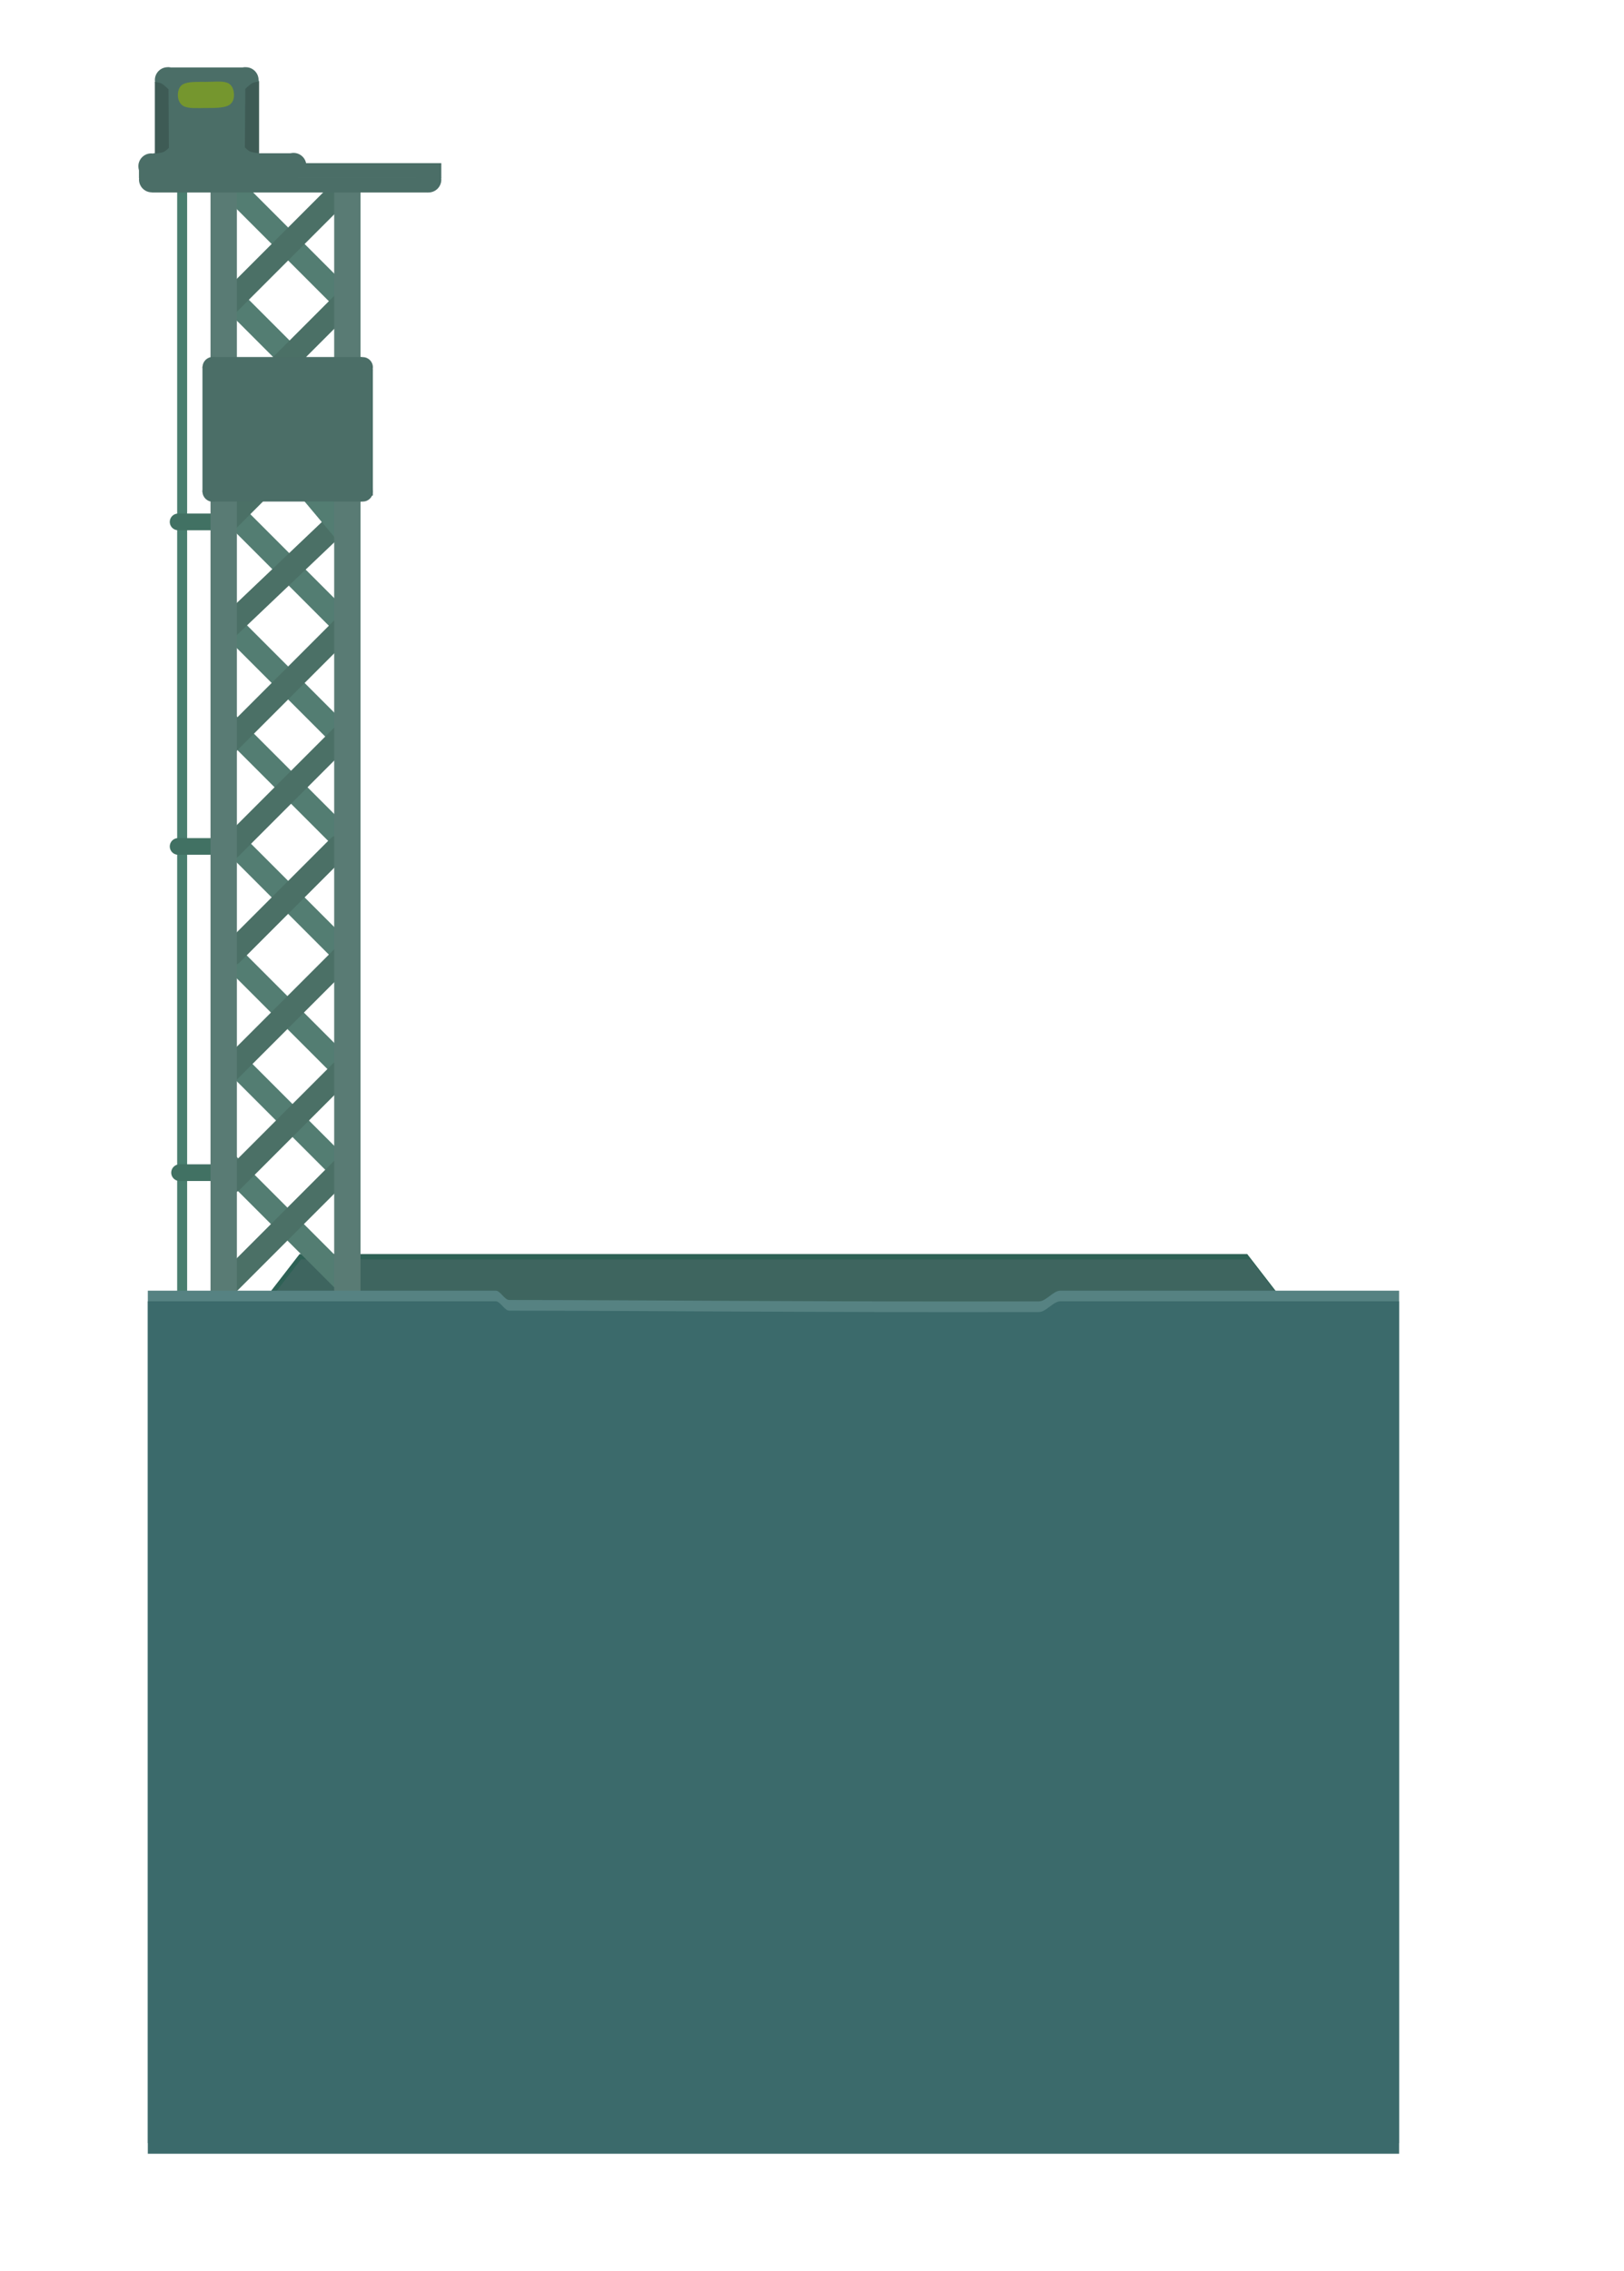 <svg version="1.1" xmlns="http://www.w3.org/2000/svg" xmlns:xlink="http://www.w3.org/1999/xlink" width="244" height="341" viewBox="0,0,244,341"><g transform="translate(-124.5,-128.25)"><g data-paper-data="{&quot;isPaintingLayer&quot;:true}" fill-rule="nonzero" stroke-linejoin="miter" stroke-miterlimit="10" stroke-dasharray="" stroke-dashoffset="0" style="mix-blend-mode: normal"><path d="M124.5,469.25v-341h244v341z" fill="none" stroke="none" stroke-width="NaN" stroke-linecap="butt"/><path d="M157.276,332.362l12.231,-15.8h142.388l12.048,15.6z" fill="#2e6155" stroke="#00172e" stroke-width="0" stroke-linecap="butt"/><path d="M157.476,333.162l12.25,-15.8h142.616l12.067,15.6z" fill="#3e655f" stroke="#00172e" stroke-width="0" stroke-linecap="butt"/><path d="M158.22,302.596l18.492,18.492" fill="none" stroke="#537d72" stroke-width="3.5" stroke-linecap="round"/><path d="M158.002,286.063l18.329,18.329" fill="none" stroke="#537d72" stroke-width="3.5" stroke-linecap="round"/><path d="M158.394,271.008l18.1,18.1" fill="none" stroke="#537d72" stroke-width="3.5" stroke-linecap="round"/><path d="M175.95,271.16l-17.948,-17.948" fill="none" stroke="#537d72" stroke-width="3.5" stroke-linecap="round"/><path d="M176.277,254.518l-18.176,-18.176" fill="none" stroke="#537d72" stroke-width="3.5" stroke-linecap="round"/><path d="M158.128,221.14l18.149,18.149" fill="none" stroke="#537d72" stroke-width="3.5" stroke-linecap="round"/><path d="M158.002,203.828l18.016,18.016" fill="none" stroke="#537d72" stroke-width="3.5" stroke-linecap="round"/><path d="M170.512,184.358l-12.509,-12.509" fill="none" stroke="#537d72" stroke-width="3.5" stroke-linecap="round"/><path d="M175.08,172.175l-15.555,-15.555" fill="none" stroke="#537d72" stroke-width="3.5" stroke-linecap="round"/><path d="M147.87,153.814v-13.477h15.533v13.477z" fill="#4b6e67" stroke="none" stroke-width="0" stroke-linecap="butt"/><path d="M151.868,154.232v172.996" fill="none" stroke="#497e6f" stroke-width="1.5" stroke-linecap="round"/><path d="M151.258,206.619h5.178" fill="none" stroke="#417163" stroke-width="2.5" stroke-linecap="round"/><path d="M156.741,255.35h-5.482" fill="none" stroke="#417163" stroke-width="2.5" stroke-linecap="round"/><path d="M186.952,155.227c0,-1.064 0.862,-1.926 1.926,-1.926c1.064,0 1.926,0.862 1.926,1.926c0,1.064 -0.862,1.926 -1.926,1.926c-1.064,0 -1.926,-0.862 -1.926,-1.926z" fill="#4b6e67" stroke="none" stroke-width="0" stroke-linecap="butt"/><path d="M145.377,154.989v-2.239h45.427v2.239z" fill="#4b6e67" stroke="none" stroke-width="0" stroke-linecap="butt"/><path d="M145.384,155.209c0,-1.064 0.862,-1.926 1.926,-1.926c1.064,0 1.926,0.862 1.926,1.926c0,1.064 -0.862,1.926 -1.926,1.926c-1.064,0 -1.926,-0.862 -1.926,-1.926z" fill="#4b6e67" stroke="none" stroke-width="0" stroke-linecap="butt"/><path d="M147.532,155.89v-4.627h20.617v4.627z" fill="#4b6e67" stroke="none" stroke-width="0" stroke-linecap="butt"/><path d="M145.291,153.212c0,-1.064 0.862,-1.926 1.926,-1.926c1.064,0 1.926,0.862 1.926,1.926c0,1.064 -0.862,1.926 -1.926,1.926c-1.064,0 -1.926,-0.862 -1.926,-1.926z" fill="#4b6e67" stroke="none" stroke-width="0" stroke-linecap="butt"/><path d="M166.675,153.136c0,-1.064 0.862,-1.926 1.926,-1.926c1.064,0 1.926,0.862 1.926,1.926c0,1.064 -0.862,1.926 -1.926,1.926c-1.064,0 -1.926,-0.862 -1.926,-1.926z" fill="#4b6e67" stroke="none" stroke-width="0" stroke-linecap="butt"/><path d="M149.699,155.832v-17.454h11.644v17.454z" fill="#4b6e67" stroke="none" stroke-width="0" stroke-linecap="butt"/><path d="M159.5,140.268c0,-1.064 0.862,-1.926 1.926,-1.926c1.064,0 1.926,0.862 1.926,1.926c0,1.064 -0.862,1.926 -1.926,1.926c-1.064,0 -1.926,-0.862 -1.926,-1.926z" fill="#4b6e67" stroke="none" stroke-width="0" stroke-linecap="butt"/><path d="M147.768,140.268c0,-1.064 0.862,-1.926 1.926,-1.926c1.064,0 1.926,0.862 1.926,1.926c0,1.064 -0.862,1.926 -1.926,1.926c-1.064,0 -1.926,-0.862 -1.926,-1.926z" fill="#4b6e67" stroke="none" stroke-width="0" stroke-linecap="butt"/><path d="M162.07,151c-0.293,-0.122 -0.774,-0.615 -0.774,-0.615l0.059,-8.786c0,0 0.677,-0.665 1.037,-0.861c0.317,-0.172 1.013,-0.252 1.013,-0.252v10.777c0,0 -0.95,-0.103 -1.335,-0.263z" data-paper-data="{&quot;index&quot;:null}" fill="#3e5b55" stroke="none" stroke-width="0" stroke-linecap="butt"/><path d="M147.766,151.322v-10.777c0,0 0.695,0.08 1.013,0.252c0.36,0.196 1.037,0.861 1.037,0.861l0.059,8.786c0,0 -0.481,0.493 -0.774,0.615c-0.385,0.16 -1.335,0.263 -1.335,0.263z" fill="#3e5b55" stroke="none" stroke-width="0" stroke-linecap="butt"/><path d="M151.222,142.536c0,-0.508 0.135,-1.322 0.835,-1.667c0.77,-0.38 2.162,-0.324 3.382,-0.324c1.072,0 2.46,-0.168 3.204,0.134c0.873,0.354 1.013,1.282 1.013,1.858c0,0.52 -0.156,1.227 -0.885,1.574c-0.767,0.366 -2.138,0.359 -3.332,0.359c-1.22,0 -2.553,0.114 -3.322,-0.265c-0.7,-0.345 -0.895,-1.159 -0.895,-1.668z" fill="#75962e" stroke="#b8b665" stroke-width="0" stroke-linecap="butt"/><path d="M151.476,304.337h5.656" fill="none" stroke="#417163" stroke-width="2.5" stroke-linecap="round"/><path d="M174.536,158.143l-15.626,15.626" fill="none" stroke="#4b7066" stroke-width="3.5" stroke-linecap="round"/><path d="M176.277,173.589l-15.881,15.881" fill="none" stroke="#4b7066" stroke-width="3.5" stroke-linecap="round"/><path d="M158.22,206.874l8.92,-8.92" fill="none" stroke="#4b7066" stroke-width="3.5" stroke-linecap="round"/><path d="M158.28,222.913l17.779,-16.909" fill="none" stroke="#4b7066" stroke-width="3.5" stroke-linecap="round"/><path d="M176.549,222.048l-17.676,17.676" fill="none" stroke="#4b7066" stroke-width="3.5" stroke-linecap="round"/><path d="M176.712,237.984l-17.622,17.622" fill="none" stroke="#4b7066" stroke-width="3.5" stroke-linecap="round"/><path d="M159.308,271.487l16.099,-16.099" fill="none" stroke="#4b7066" stroke-width="3.5" stroke-linecap="round"/><path d="M158.873,289.108l17.73,-17.73" fill="none" stroke="#4b7066" stroke-width="3.5" stroke-linecap="round"/><path d="M159.308,305.642l16.425,-16.425" fill="none" stroke="#4b7066" stroke-width="3.5" stroke-linecap="round"/><path d="M158.22,321.523l18.383,-18.383" fill="none" stroke="#4b7066" stroke-width="3.5" stroke-linecap="round"/><path d="M176.059,207.744l-12.4,-14.793" fill="none" stroke="#537d72" stroke-width="3.5" stroke-linecap="round"/><path d="M174.71,325.401v-168.732h3.959v168.732z" fill="#597b74" stroke="none" stroke-width="0" stroke-linecap="butt"/><path d="M156.132,326.01v-170.027h3.959v170.027z" fill="#597b74" stroke="none" stroke-width="0" stroke-linecap="butt"/><path d="M147.31,157.156v-2.239h41.503v2.239z" fill="#4b6e67" stroke="none" stroke-width="0" stroke-linecap="butt"/><g fill="#4b6e67" stroke="none" stroke-width="0" stroke-linecap="butt"><path d="M154.933,183.375c0,-0.841 0.682,-1.523 1.523,-1.523c0.841,0 1.523,0.682 1.523,1.523c0,0.841 -0.682,1.523 -1.523,1.523c-0.841,0 -1.523,-0.682 -1.523,-1.523z"/><path d="M177.48,183.399c0,-0.841 0.682,-1.523 1.523,-1.523c0.841,0 1.523,0.682 1.523,1.523c0,0.841 -0.682,1.523 -1.523,1.523c-0.841,0 -1.523,-0.682 -1.523,-1.523z"/><path d="M177.489,202.041c0,-0.841 0.682,-1.523 1.523,-1.523c0.841,0 1.523,0.682 1.523,1.523c0,0.841 -0.682,1.523 -1.523,1.523c-0.841,0 -1.523,-0.682 -1.523,-1.523z"/><path d="M154.923,202.062c0,-0.841 0.682,-1.523 1.523,-1.523c0.841,0 1.523,0.682 1.523,1.523c0,0.841 -0.682,1.523 -1.523,1.523c-0.841,0 -1.523,-0.682 -1.523,-1.523z"/><path d="M156.477,203.563v-21.701h22.43v21.701z"/><path d="M177.419,202.666v-18.981h3.1v18.981z"/><path d="M154.918,202.155v-18.866h3.046v18.866z"/></g><path d="M146.709,450.058v-128c0,0 30.788,0 52.3,0c0.644,0 1.311,1.4 2,1.4c18,0 50.926,0.299 79.598,0.205c1.074,-0.004 2.141,-1.605 3.202,-1.605c27.854,0 50.9,0 50.9,0v128z" fill="#568282" stroke="none" stroke-width="0" stroke-linecap="butt"/><path d="M146.709,451.658v-128c0,0 30.788,0 52.3,0c0.644,0 1.311,1.4 2,1.4c18,0 50.926,0.299 79.598,0.205c1.074,-0.004 2.141,-1.605 3.202,-1.605c27.854,0 50.9,0 50.9,0v128z" fill="#3b6a6b" stroke="none" stroke-width="0" stroke-linecap="butt"/></g></g></svg>